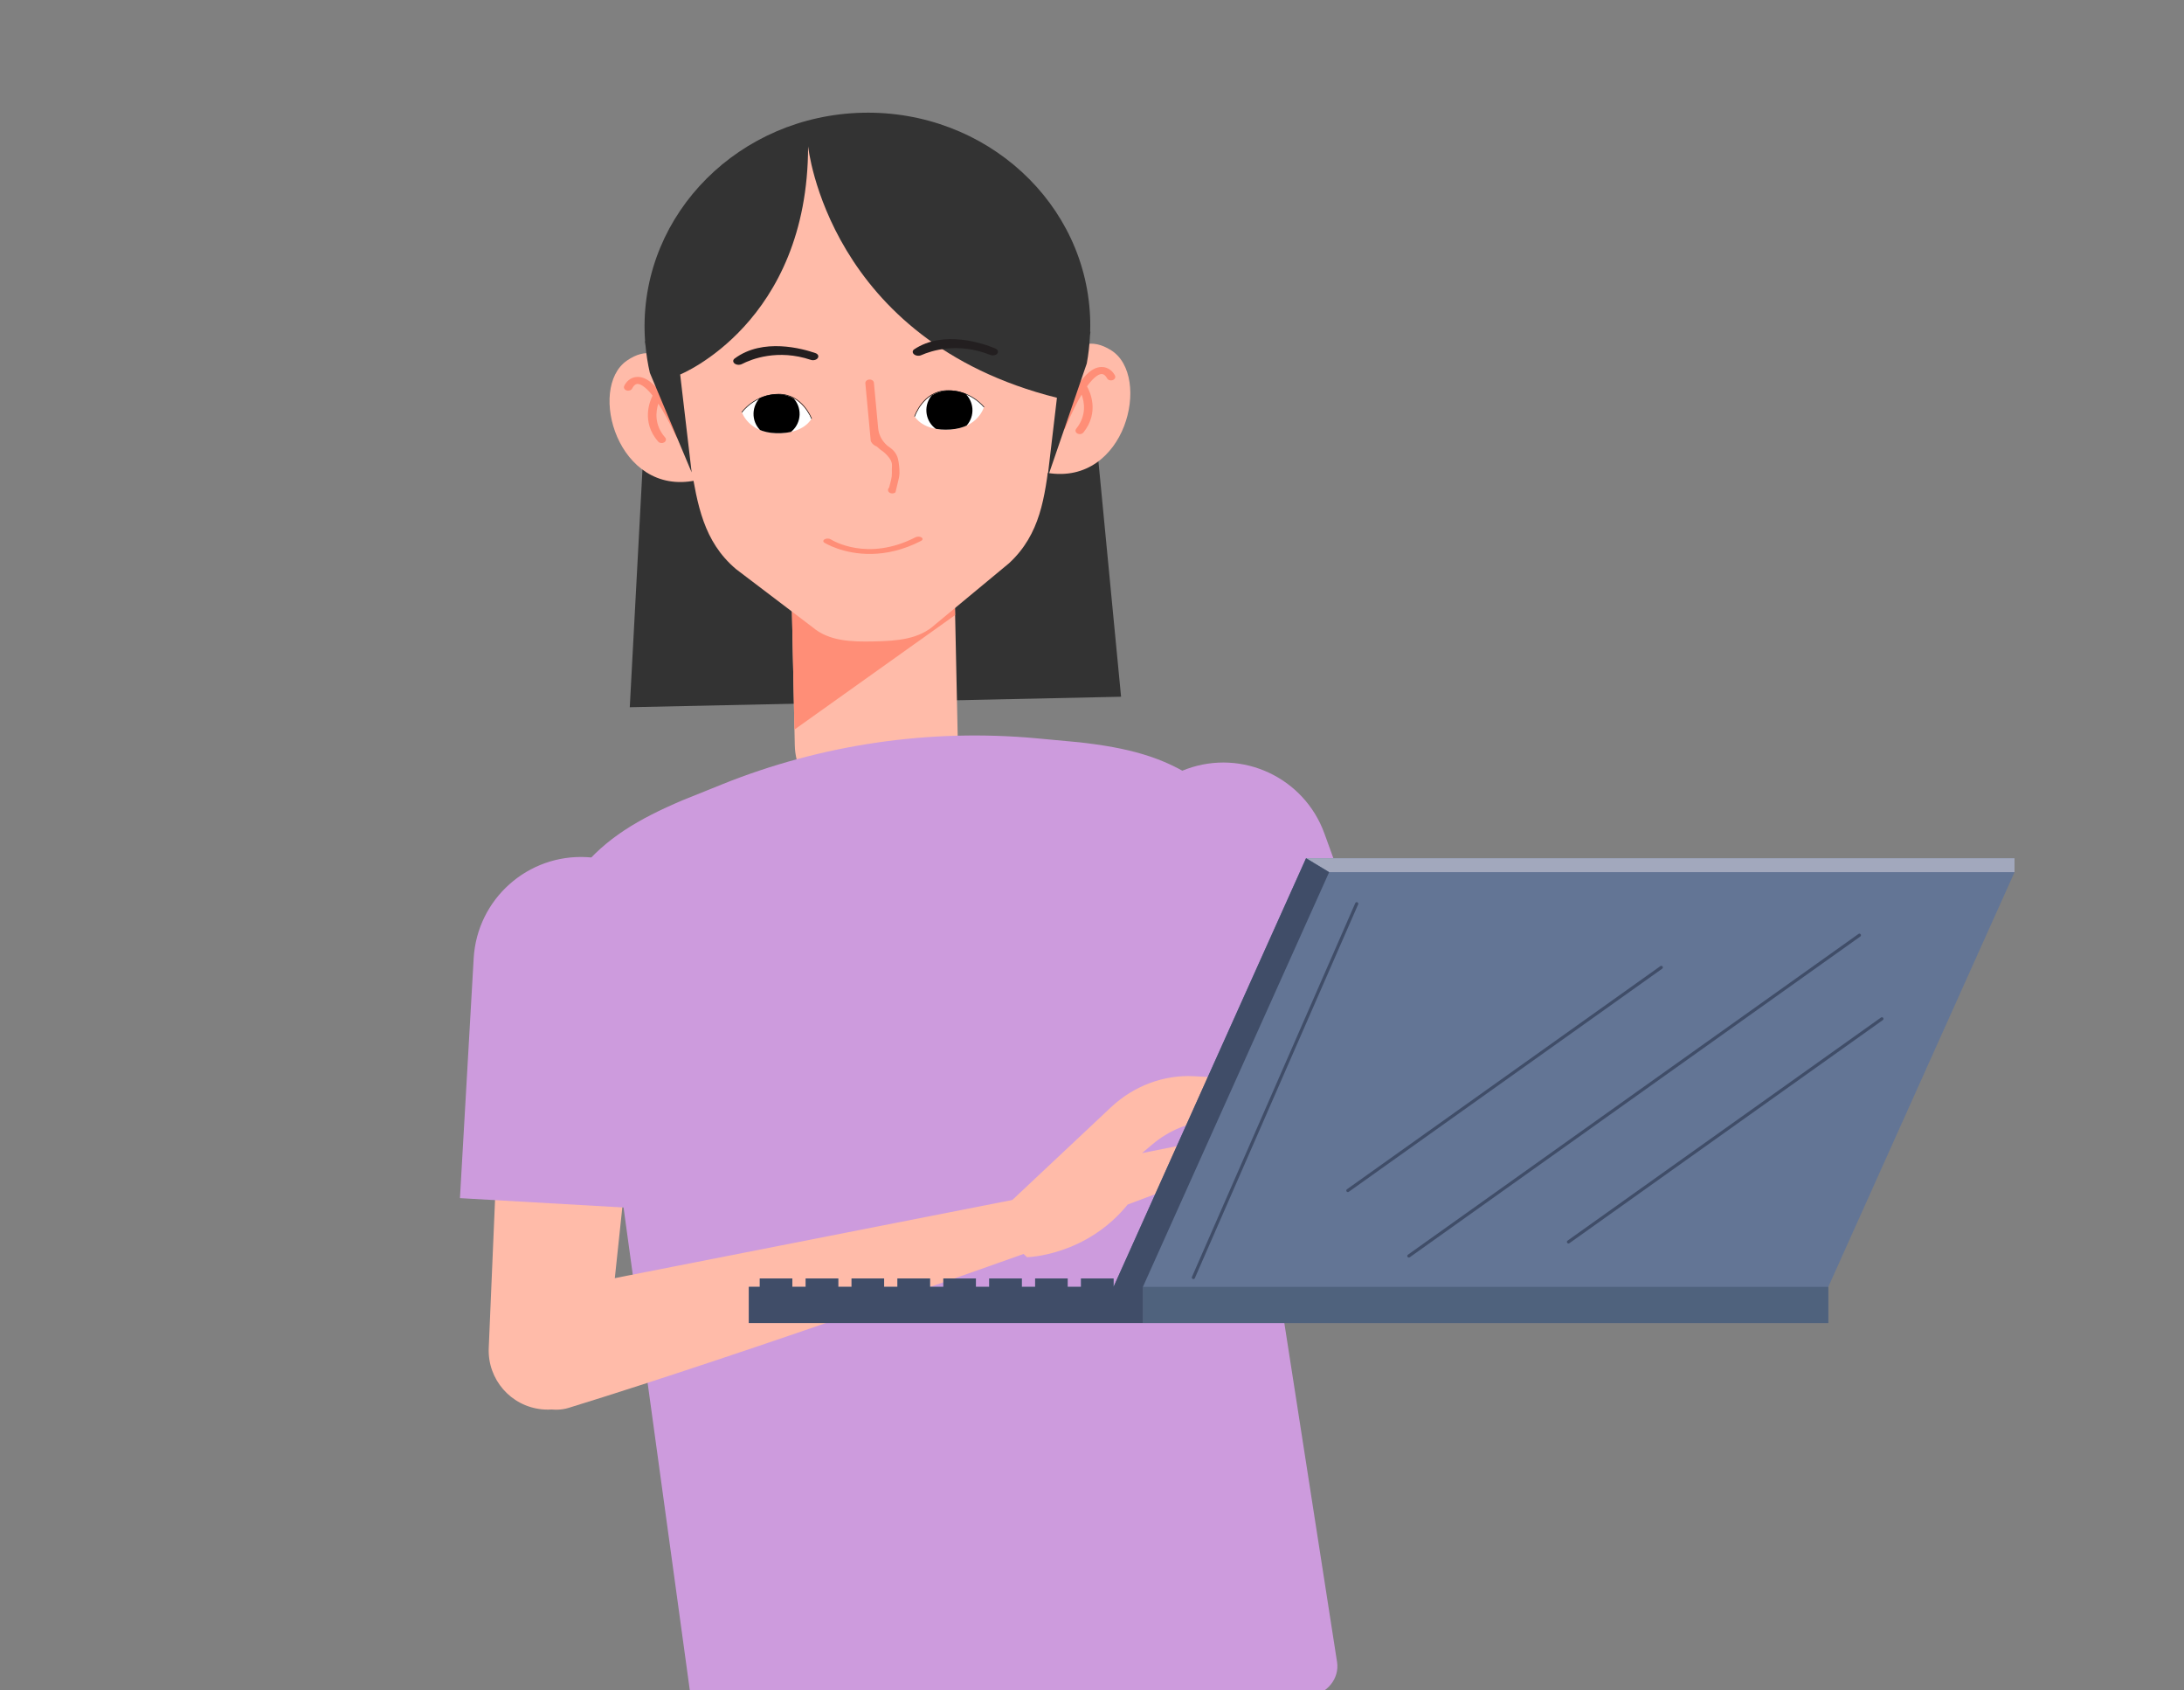 <?xml version="1.0" encoding="utf-8"?>
<!-- Generator: Adobe Illustrator 28.0.0, SVG Export Plug-In . SVG Version: 6.00 Build 0)  -->
<svg version="1.1" id="Слой_1" xmlns="http://www.w3.org/2000/svg" xmlns:xlink="http://www.w3.org/1999/xlink" x="0px" y="0px"
	 viewBox="0 0 1396 1080" style="enable-background:new 0 0 1396 1080;" xml:space="preserve">
<rect x="0" y="0" width="1396" height="1080" fill="#808080" stroke="none"/>
<style type="text/css">
	.st0{fill:#333333;}
	.st1{fill:#FFBBA9;}
	.st2{fill:#FF8E77;}
	.st3{fill:#231F20;}
	.st4{fill:#CD9BDD;}
	.st5{clip-path:url(#XMLID_00000086661241872804813740000016043849936605881000_);}
	.st6{fill:none;stroke:#000000;stroke-width:0.377;stroke-linecap:round;stroke-linejoin:round;stroke-miterlimit:10;}
	.st7{clip-path:url(#XMLID_00000131351063334251831700000007845420333608926848_);}
	.st8{fill:#637595;}
	.st9{fill:#4F627D;}
	.st10{fill:#A2A8BD;}
	.st11{fill:#404D68;}
</style>
<polygon class="st0" points="692.87,198.79 415.75,204.7 402.55,451.93 716.58,445.23 "/>
<path class="st1" d="M561.12,521.54L561.12,521.54c-28.78,0.61-52.55-19.64-53.09-45.24l-2.26-106.12l104.21-2.22l2.26,106.12
	C612.78,499.68,589.9,520.93,561.12,521.54z"/>
<polygon class="st2" points="609.97,367.96 505.77,370.18 507.81,466.22 610.51,393.05 "/>
<path class="st1" d="M437.58,248.67c0,0-11.8-35.73-36.98-18.15c-25.18,17.58-5.7,86.78,44.03,76.48l12.71-3.35L437.58,248.67z"/>
<path class="st1" d="M674.2,243.63c0,0,10.26-36.2,36.17-19.71c25.91,16.49,9.39,86.46-40.73,78.29l-12.84-2.81L674.2,243.63z"/>
<path class="st1" d="M682.03,205.19l-0.16,0c0.06-1.83,0.08-3.68,0.04-5.53c-1.34-62.68-59.55-112.28-130.02-110.78
	c-70.47,1.5-126.51,53.54-125.18,116.22c0.04,1.85,0.14,3.7,0.27,5.53l-0.16,0l0.38,2.22c0.48,4.97,1.3,9.84,2.48,14.6l11.79,69.37
	c4.33,25.47,8.06,49.12,28.99,66.85l48.85,37.09c10.62,9,24.73,9.44,39.42,9.12c14.69-0.31,28.78-1.36,39-10.8l47.22-39.14
	c20.15-18.61,22.87-42.4,26.11-68.03l8.82-69.81c0.97-4.8,1.58-9.71,1.86-14.69L682.03,205.19z"/>
<g>
	<path class="st2" d="M407.37,240.86c-0.01,0-0.01,0-0.01,0c-4.76,0.11-7.52,3.74-8.4,5.87c-0.48,1.17,0.28,2.42,1.71,2.81
		c1.42,0.4,2.98-0.24,3.48-1.4c0.01-0.03,1.28-2.77,3.32-2.81c0,0,0.01,0,0.01,0c1.21-0.02,4.38,0.78,9.67,7.47
		c-1.73,3.38-7.43,16.83,3.55,29.39c0.54,0.62,1.41,0.95,2.29,0.93c0.53-0.01,1.07-0.15,1.53-0.42c1.23-0.72,1.53-2.12,0.65-3.12
		c-7.11-8.13-5.95-16.76-4.37-21.66c3.21,4.89,6.98,11.62,11.37,20.99c0.42,0.9,1.49,1.45,2.61,1.42c0.31-0.01,0.62-0.05,0.93-0.15
		c1.41-0.45,2.13-1.74,1.59-2.89C421.9,244.4,412.84,240.74,407.37,240.86z"/>
	<path class="st2" d="M712.71,240.04c-0.97-2.09-3.89-5.61-8.65-5.51c-0.01,0-0.01,0-0.01,0c-5.47,0.12-14.36,4.16-28.34,37.66
		c-0.49,1.17,0.28,2.43,1.71,2.82c0.31,0.09,0.62,0.12,0.93,0.11c1.12-0.02,2.16-0.61,2.55-1.53c3.98-9.55,7.46-16.43,10.46-21.45
		c1.79,4.82,3.31,13.39-3.44,21.82c-0.83,1.04-0.48,2.42,0.79,3.09c0.48,0.25,1.02,0.37,1.55,0.36c0.87-0.02,1.73-0.38,2.25-1.02
		c10.43-13.01,4.17-26.2,2.29-29.51c5-6.91,8.14-7.85,9.35-7.88c0,0,0.01,0,0.01,0c2.03-0.04,3.4,2.6,3.44,2.67
		c0.54,1.14,2.11,1.72,3.53,1.26C712.53,242.49,713.25,241.19,712.71,240.04z"/>
	<path class="st2" d="M565.91,283.57L565.91,283.57c-2.64-2.76-4.24-6.22-4.59-9.88l-2.73-29.12c-0.11-1.23-1.42-2.13-2.94-2.04
		c-1.51,0.1-2.64,1.19-2.52,2.42l3.45,36.85c0.18,0.43,0.45,0.95,0.89,1.48c1,1.22,2.27,1.78,2.94,2.02
		c0.79,0.7,1.59,1.39,2.38,2.09c2.36,1.49,3.87,3.09,4.77,4.18c1.06,1.3,2.01,2.47,2.43,4.23c0.28,1.18,0.12,1.79,0.09,4.28
		c-0.01,0.78-0.01,1.51,0.01,2.15c0.03,1.48-0.13,2.96-0.5,4.4c-0.43,1.66-0.86,3.32-1.29,4.98c-1.01,0.93-0.91,2.34,0.22,3.16
		c0.54,0.39,1.21,0.57,1.87,0.55c0.74-0.02,1.47-0.27,2-0.76l2.11-8.82c0.26-1.1,0.42-2.2,0.44-3.32c0.03-1.37-0.03-2.91-0.22-4.58
		c-0.39-3.33-0.69-5.91-2.52-8.52c-1.05-1.5-2.35-2.65-3.65-3.51C567.56,285.18,566.7,284.4,565.91,283.57z"/>
</g>
<path class="st0" d="M696.87,205.32c-1.61-75.29-66.67-134.96-145.33-133.28c-78.66,1.68-141.13,64.07-139.52,139.36
	c0.05,2.23,0.16,4.44,0.32,6.64l-0.18,0l0.43,2.67c0.55,5.97,1.47,11.82,2.79,17.54l26.72,63.62l-7.34-62.56
	c0,0,81.79-32.99,81.77-145.95c0,0,12.48,124.09,159.06,160.83l-6.05,51.28l25.11-73.18c1.08-5.76,1.75-11.66,2.04-17.64l0.31-2.69
	l-0.18,0C696.9,209.76,696.92,207.54,696.87,205.32z"/>
<path class="st3" d="M474.23,232.63c6.28-3.22,22.87-9.75,44.05-2.67c1.8,0.6,3.96-0.09,4.59-1.43l0.02-0.04
	c0.53-1.11-0.16-2.32-1.65-2.84c-8.06-2.81-33.61-10.04-51.7,3.49c-1.1,0.82-1.14,2.09-0.19,2.99l0,0
	C470.48,233.22,472.67,233.43,474.23,232.63z"/>
<path class="st3" d="M588.85,226.96c6.45-2.86,23.38-8.43,44.13-0.16c1.76,0.7,3.96,0.14,4.67-1.16l0.02-0.04
	c0.59-1.08-0.03-2.32-1.49-2.93c-7.89-3.26-32.98-11.94-51.82,0.55c-1.14,0.76-1.26,2.03-0.36,2.97l0,0
	C585.08,227.33,587.25,227.67,588.85,226.96z"/>
<path class="st4" d="M765.28,498.35c-21.95-14.91-44.99-20.6-75.62-24.04c-0.1,0.02-0.16-0.03-0.27-0.01l-1.4-0.14l-25.19-2.34
	c-68.42-6.34-137.82,3.82-201.55,29.51l-23.47,9.46l-1.56,0.62c-28.36,12.08-48.8,24.14-65.55,44.71l-1.44,1.79l77.42,563.9
	c1.43,10.45,11.79,17.63,23.05,15.98l183.72-26.9l183.72-26.9c11.26-1.65,19.12-11.49,17.5-21.92l-87.49-562.43L765.28,498.35z"/>
<path class="st1" d="M919.87,778.58l-73.93-213.56l-81.39,37.81l84.83,202.67c7.99,19.1,29.87,28.19,49.05,20.39l0,0
	C917.01,818.33,926.44,797.54,919.87,778.58z"/>
<path class="st4" d="M769.68,723.72l129.19-46.86l-52.33-144.28c-12.94-35.68-52.35-54.11-88.03-41.17l0,0
	c-35.68,12.94-54.11,52.35-41.17,88.03L769.68,723.72z"/>
<path class="st2" d="M557.3,353.97c-18.28,0.39-30.19-7.07-30.36-7.18c-0.99-0.64-0.88-1.63,0.24-2.22
	c1.12-0.59,2.83-0.55,3.83,0.08c0.94,0.6,23.41,14.52,54.19-1.33c1.13-0.58,2.84-0.54,3.83,0.11c0.98,0.64,0.85,1.64-0.28,2.22
	C577.11,351.63,566.41,353.78,557.3,353.97z"/>
<path class="st1" d="M656.49,803.38c0,0,37.67-0.79,64.33-33.68l38-14.27c5.9-2.22,9.58-8.27,8.62-14.19l0,0
	c-1.03-6.41-7.11-10.45-13.74-9.12l-23.69,4.74l6.56-5.56c10.42-8.83,23.28-14.15,36.51-15.1l37.65-2.72
	c4.28-0.31,8.24-2.89,10.32-6.74l0,0c4.03-7.43-0.51-15.96-8.72-16.4l-49.3-2.62c-19.11-1.02-38.38,6.21-52.87,19.83l-77.91,73.19
	L656.49,803.38z"/>
<g>
	<path class="st1" d="M342.95,826.58l306.83-60.31l12.33,32.24c0,0-183.18,65.64-298.69,101.16c-18.32,5.64-42.57-10.29-46.71-29.01
		l0,0C312.84,853.12,325.42,830.48,342.95,826.58z"/>
</g>
<path class="st1" d="M312.4,861.41l9.61-225.79l88.82,12.89L387.66,867c-2.18,20.58-20.54,35.57-41.14,33.6l0,0
	C326.54,898.68,311.55,881.47,312.4,861.41z"/>
<path class="st4" d="M431.2,773.48L294,765.63l8.77-153.22c2.17-37.89,34.64-66.84,72.53-64.67l0,0
	c37.89,2.17,66.84,34.64,64.67,72.53L431.2,773.48z"/>
<g>
	<g>
		<defs>
			<path id="XMLID_34_" d="M518.73,267.49c0,0-6.37-15.21-21.15-15.6c-14.78-0.39-23.35,11.51-23.35,11.51s4.02,12.95,21.94,13.43
				S518.73,267.49,518.73,267.49z"/>
		</defs>
		<use xlink:href="#XMLID_34_"  style="overflow:visible;fill:#FFFFFF;"/>
		<clipPath id="XMLID_00000013186421869030800930000004556630388976920736_">
			<use xlink:href="#XMLID_34_"  style="overflow:visible;"/>
		</clipPath>
		<path style="clip-path:url(#XMLID_00000013186421869030800930000004556630388976920736_);" d="M481.65,264.12
			c-0.22,8.13,6.2,14.9,14.33,15.12c8.13,0.22,14.9-6.2,15.12-14.33c0.22-8.13-6.2-14.9-14.33-15.12
			C488.64,249.57,481.87,255.98,481.65,264.12z"/>
	</g>
	<path class="st6" d="M518.73,267.49c0,0-5.88-15.77-21.15-15.6c-15.26,0.17-23.35,11.51-23.35,11.51"/>
</g>
<g>
	<g>
		<defs>
			<path id="XMLID_32_" d="M584.64,266.09c0,0,5.72-15.47,20.46-16.49s23.82,10.51,23.82,10.51s-3.46,13.11-21.35,14.35
				C589.68,275.7,584.64,266.09,584.64,266.09z"/>
		</defs>
		<use xlink:href="#XMLID_32_"  style="overflow:visible;fill:#FFFFFF;"/>
		<clipPath id="XMLID_00000131351802730110357800000012976829957150799285_">
			<use xlink:href="#XMLID_32_"  style="overflow:visible;"/>
		</clipPath>
		<path style="clip-path:url(#XMLID_00000131351802730110357800000012976829957150799285_);" d="M621.55,261.13
			c0.56,8.12-5.56,15.15-13.68,15.71c-8.12,0.56-15.15-5.56-15.71-13.68c-0.56-8.12,5.56-15.15,13.68-15.71
			C613.95,246.89,620.98,253.02,621.55,261.13z"/>
	</g>
	<path class="st6" d="M584.64,266.09c0,0,5.21-16.01,20.46-16.49c15.25-0.48,23.82,10.51,23.82,10.51"/>
</g>
<g>
	<polygon class="st8" points="834.82,548.41 711.77,822.33 711.77,816.97 690.99,816.97 690.99,822.33 682.44,822.33 682.44,816.97 
		661.66,816.97 661.66,822.33 653.11,822.33 653.11,816.97 632.32,816.97 632.32,822.33 623.78,822.33 623.78,816.97 602.99,816.97 
		602.99,822.33 594.45,822.33 594.45,816.97 573.66,816.97 573.66,822.33 565.12,822.33 565.12,816.97 544.33,816.97 544.33,822.33 
		535.79,822.33 535.79,816.97 515,816.97 515,822.33 506.46,822.33 506.46,816.97 485.67,816.97 485.67,822.33 478.66,822.33 
		478.66,845.47 730.54,845.47 1168.65,845.47 1168.65,822.33 1168.65,822.33 1287.68,557.33 1287.68,548.41 834.82,548.41 	"/>
	<polygon class="st9" points="730.54,845.47 1168.65,845.47 1168.65,822.33 730.54,822.33 730.54,845.47 	"/>
	<polygon class="st10" points="1287.68,557.33 1287.68,548.41 834.82,548.41 849.58,557.33 1287.68,557.33 	"/>
	<polygon class="st11" points="834.82,548.41 711.77,822.33 711.77,816.97 690.99,816.97 690.99,822.33 682.44,822.33 
		682.44,816.97 661.66,816.97 661.66,822.33 653.11,822.33 653.11,816.97 632.32,816.97 632.32,822.33 623.78,822.33 623.78,816.97 
		602.99,816.97 602.99,822.33 594.45,822.33 594.45,816.97 573.66,816.97 573.66,822.33 565.12,822.33 565.12,816.97 544.33,816.97 
		544.33,822.33 535.79,822.33 535.79,816.97 515,816.97 515,822.33 506.46,822.33 506.46,816.97 485.67,816.97 485.67,822.33 
		478.66,822.33 478.66,845.47 730.54,845.47 730.54,822.33 849.58,557.33 834.82,548.41 	"/>
	<path class="st11" d="M900.53,803.61c-0.31,0-0.62-0.15-0.82-0.42c-0.32-0.45-0.22-1.08,0.23-1.4l288-204.98
		c0.45-0.32,1.08-0.22,1.4,0.23c0.32,0.45,0.22,1.08-0.23,1.4l-288,204.98C900.93,803.55,900.73,803.61,900.53,803.61L900.53,803.61
		z"/>
	<path class="st11" d="M861.54,761.78c-0.32,0-0.63-0.15-0.82-0.42c-0.32-0.45-0.22-1.07,0.24-1.39l200.35-142.6
		c0.45-0.32,1.08-0.21,1.4,0.23c0.32,0.45,0.22,1.08-0.23,1.4L862.12,761.59C861.94,761.71,861.74,761.78,861.54,761.78
		L861.54,761.78z"/>
	<path class="st11" d="M1002.56,794.63c-0.32,0-0.63-0.15-0.82-0.42c-0.32-0.45-0.22-1.07,0.23-1.4l200.35-142.59
		c0.45-0.32,1.08-0.21,1.4,0.23c0.32,0.45,0.22,1.08-0.23,1.4l-200.35,142.59C1002.96,794.57,1002.75,794.63,1002.56,794.63
		L1002.56,794.63z"/>
	<path class="st11" d="M762.81,817.37l-0.4-0.09c-0.51-0.22-0.74-0.81-0.52-1.32l104.4-238.87c0.22-0.51,0.81-0.74,1.32-0.52
		c0.51,0.22,0.74,0.81,0.52,1.32l-104.4,238.87C763.56,817.15,763.19,817.37,762.81,817.37L762.81,817.37z"/>
</g>
</svg>
